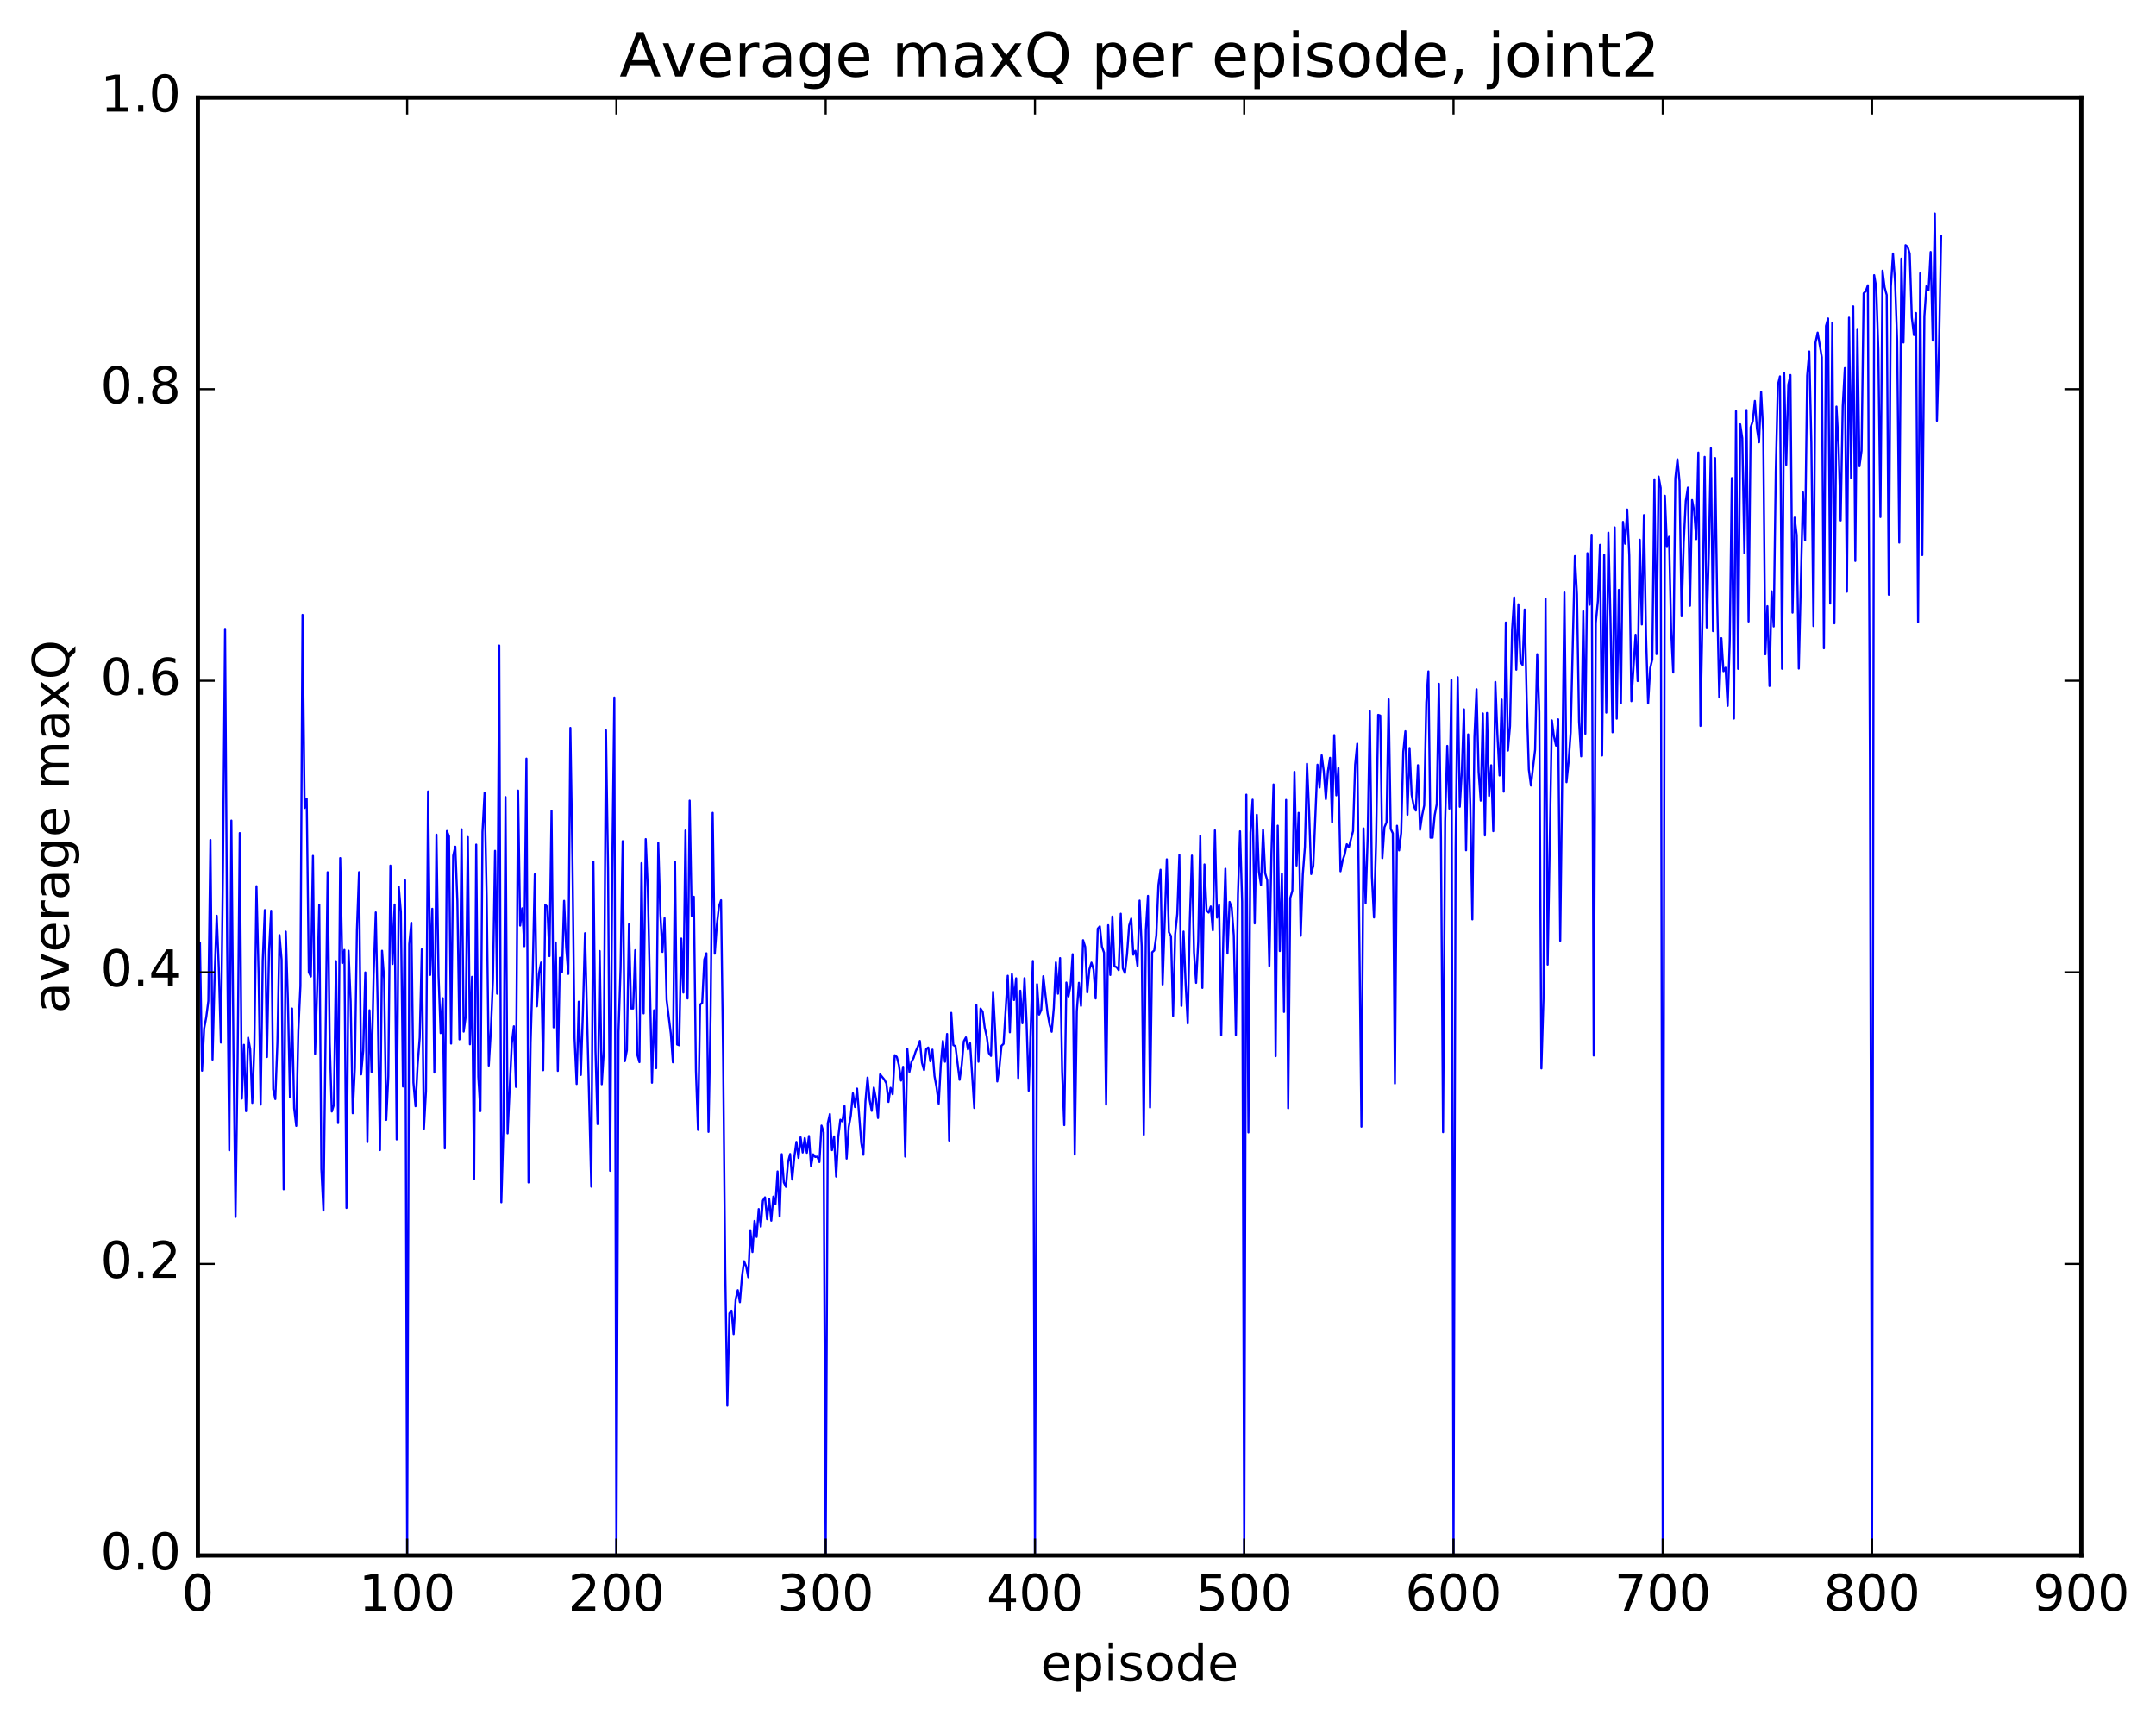 <?xml version="1.0" encoding="utf-8" standalone="no"?>
<!DOCTYPE svg PUBLIC "-//W3C//DTD SVG 1.1//EN"
  "http://www.w3.org/Graphics/SVG/1.1/DTD/svg11.dtd">
<!-- Created with matplotlib (http://matplotlib.org/) -->
<svg height="408pt" version="1.1" viewBox="0 0 511 408" width="511pt" xmlns="http://www.w3.org/2000/svg" xmlns:xlink="http://www.w3.org/1999/xlink">
 <defs>
  <style type="text/css">
*{stroke-linecap:butt;stroke-linejoin:round;stroke-miterlimit:100000;}
  </style>
 </defs>
 <g id="figure_1">
  <g id="patch_1">
   <path d="M 0 408.169 
L 511.95 408.169 
L 511.95 0 
L 0 0 
z
" style="fill:#ffffff;"/>
  </g>
  <g id="axes_1">
   <g id="patch_2">
    <path d="M 46.898 368.742 
L 493.298 368.742 
L 493.298 23.142 
L 46.898 23.142 
z
" style="fill:#ffffff;"/>
   </g>
   <g id="line2d_1">
    <path clip-path="url(#pada5690bc6)" d="M 47.394 223.585 
L 47.889 253.827 
L 48.386 243.823 
L 48.882 241.137 
L 49.377 237.293 
L 49.873 199.116 
L 50.37 251.193 
L 50.865 231.606 
L 51.361 217.09 
L 51.858 229.372 
L 52.353 247.159 
L 52.849 205.558 
L 53.346 149.09 
L 53.842 224.175 
L 54.337 272.696 
L 54.834 194.522 
L 55.33 248.955 
L 55.825 288.491 
L 56.322 250.885 
L 56.818 197.488 
L 57.313 260.441 
L 57.809 247.686 
L 58.306 263.414 
L 58.801 245.983 
L 59.297 248.68 
L 59.794 261.46 
L 60.289 247.75 
L 60.785 210.08 
L 61.282 230.642 
L 61.778 261.863 
L 62.273 227.624 
L 62.77 215.737 
L 63.266 250.582 
L 63.761 225.485 
L 64.257 215.903 
L 64.754 258.221 
L 65.249 260.552 
L 65.746 247.212 
L 66.242 221.682 
L 66.737 227.482 
L 67.234 281.93 
L 67.73 220.857 
L 68.225 236.747 
L 68.722 260.111 
L 69.218 239.083 
L 69.713 262.692 
L 70.21 266.911 
L 70.706 244.432 
L 71.201 233.745 
L 71.698 145.76 
L 72.194 191.552 
L 72.689 189.317 
L 73.186 230.467 
L 73.681 231.489 
L 74.177 202.896 
L 74.674 249.826 
L 75.169 234.453 
L 75.665 214.457 
L 76.162 277.135 
L 76.657 286.965 
L 77.65 206.769 
L 78.145 247.222 
L 78.641 263.497 
L 79.138 261.895 
L 79.633 227.845 
L 80.129 266.233 
L 80.626 203.416 
L 81.121 228.31 
L 81.618 225.196 
L 82.114 286.355 
L 82.609 225.387 
L 83.106 237.431 
L 83.602 263.904 
L 84.097 253.139 
L 84.594 220.464 
L 85.09 206.756 
L 85.585 254.698 
L 86.082 249.084 
L 86.578 230.519 
L 87.073 270.737 
L 87.57 239.496 
L 88.066 254.12 
L 88.561 231.051 
L 89.058 216.297 
L 89.553 240.486 
L 90.049 272.646 
L 90.546 225.39 
L 91.041 232.058 
L 91.537 265.489 
L 92.034 255.146 
L 92.529 205.208 
L 93.025 228.529 
L 93.522 214.427 
L 94.017 270.116 
L 94.513 210.211 
L 95.01 216.197 
L 95.505 257.576 
L 96.001 208.678 
L 96.498 368.742 
L 96.993 223.824 
L 97.49 218.752 
L 97.986 256.617 
L 98.481 262.245 
L 98.978 252.481 
L 99.474 245.985 
L 99.969 225.049 
L 100.466 267.597 
L 100.962 258.644 
L 101.457 187.619 
L 101.954 231.113 
L 102.45 215.435 
L 102.945 254.262 
L 103.442 197.86 
L 103.938 231.355 
L 104.433 244.908 
L 104.93 236.634 
L 105.425 272.245 
L 105.921 196.994 
L 106.418 198.265 
L 106.913 247.397 
L 107.409 202.825 
L 107.906 200.714 
L 108.401 213.622 
L 108.897 246.399 
L 109.394 196.589 
L 109.889 244.563 
L 110.385 240.906 
L 110.882 198.44 
L 111.377 247.562 
L 111.874 231.565 
L 112.37 279.496 
L 112.865 200.216 
L 113.362 255.246 
L 113.858 263.403 
L 114.353 197.231 
L 114.85 187.931 
L 115.346 212.399 
L 115.841 252.616 
L 116.338 244.314 
L 116.834 232.188 
L 117.329 201.701 
L 117.826 235.559 
L 118.322 153.03 
L 118.817 285.012 
L 119.314 268.081 
L 119.809 188.952 
L 120.305 268.672 
L 121.297 247.435 
L 121.793 243.29 
L 122.29 257.669 
L 122.785 187.414 
L 123.281 219.417 
L 123.778 215.335 
L 124.273 224.315 
L 124.769 179.835 
L 125.266 280.31 
L 125.761 247.181 
L 126.257 230.409 
L 126.754 207.26 
L 127.249 238.566 
L 127.746 230.725 
L 128.242 228.176 
L 128.738 253.708 
L 129.233 214.502 
L 129.73 214.995 
L 130.226 226.66 
L 130.721 192.232 
L 131.218 243.551 
L 131.714 223.424 
L 132.209 253.871 
L 132.706 227.041 
L 133.202 230.459 
L 133.697 213.551 
L 134.194 224.618 
L 134.69 230.883 
L 135.185 172.553 
L 135.681 203.795 
L 136.178 246.116 
L 136.673 256.97 
L 137.169 237.461 
L 137.666 254.828 
L 138.161 239.745 
L 138.657 221.228 
L 140.145 281.319 
L 140.642 204.269 
L 141.137 249.1 
L 141.633 266.471 
L 142.13 225.455 
L 142.625 257.029 
L 143.121 249.092 
L 143.618 173.118 
L 144.113 205.853 
L 144.609 277.553 
L 145.106 206.238 
L 145.601 165.353 
L 146.097 368.742 
L 146.594 244.657 
L 147.089 229.448 
L 147.585 199.407 
L 148.082 251.566 
L 148.577 249.008 
L 149.073 219.094 
L 149.57 239.066 
L 150.065 239.084 
L 150.561 225.256 
L 151.058 250.046 
L 151.554 251.794 
L 152.049 204.603 
L 152.546 240.242 
L 153.042 198.913 
L 153.537 210.531 
L 154.53 256.671 
L 155.025 239.5 
L 155.522 253.227 
L 156.018 199.809 
L 156.513 216.611 
L 157.01 225.666 
L 157.506 217.661 
L 158.001 237.02 
L 158.994 245.046 
L 159.489 251.834 
L 159.986 204.234 
L 160.482 247.605 
L 160.977 247.794 
L 161.474 222.488 
L 161.97 235.299 
L 162.465 196.88 
L 162.962 236.707 
L 163.458 189.794 
L 163.953 217.129 
L 164.45 212.588 
L 164.946 253.847 
L 165.441 267.853 
L 165.938 238.137 
L 166.434 237.76 
L 166.929 227.483 
L 167.425 225.989 
L 167.922 268.322 
L 168.417 240.919 
L 168.913 192.692 
L 169.41 226.083 
L 169.905 219.25 
L 170.401 214.912 
L 170.898 213.409 
L 171.393 250.691 
L 171.889 301.029 
L 172.386 333.237 
L 172.881 311.347 
L 173.377 310.706 
L 173.874 316.257 
L 174.369 308.008 
L 174.865 305.852 
L 175.362 308.697 
L 175.857 302.65 
L 176.353 298.982 
L 176.85 300.219 
L 177.345 302.793 
L 177.841 291.631 
L 178.338 296.804 
L 178.833 289.434 
L 179.329 293.226 
L 179.826 286.621 
L 180.321 290.802 
L 180.817 284.631 
L 181.314 283.841 
L 181.81 289.026 
L 182.305 284.267 
L 182.802 289.378 
L 183.298 283.673 
L 183.793 285.417 
L 184.29 277.702 
L 184.786 288.392 
L 185.281 273.606 
L 185.778 280.285 
L 186.274 281.361 
L 186.769 275.496 
L 187.266 273.574 
L 187.762 279.624 
L 188.257 274.371 
L 188.754 270.701 
L 189.25 274.512 
L 189.745 269.596 
L 190.242 273.217 
L 190.738 269.8 
L 191.233 273.286 
L 191.73 269.306 
L 192.226 276.502 
L 192.721 273.648 
L 193.218 274.271 
L 193.714 274.199 
L 194.209 275.484 
L 194.706 266.834 
L 195.202 268.41 
L 195.697 368.742 
L 196.194 266.26 
L 196.69 264.09 
L 197.185 272.662 
L 197.681 269.4 
L 198.178 278.918 
L 198.673 269.551 
L 199.169 265.439 
L 199.666 265.83 
L 200.161 262.207 
L 200.657 274.663 
L 201.154 267.162 
L 201.649 264.479 
L 202.145 259.17 
L 202.642 262.438 
L 203.137 258.061 
L 204.13 270.906 
L 204.625 273.751 
L 205.121 261.053 
L 205.618 255.454 
L 206.113 260.725 
L 206.609 263.342 
L 207.106 257.823 
L 207.601 260.425 
L 208.097 265.036 
L 208.594 254.697 
L 209.585 255.901 
L 210.082 256.842 
L 210.577 261.228 
L 211.073 257.878 
L 211.57 259.399 
L 212.065 250.15 
L 212.561 250.56 
L 213.058 252.527 
L 213.554 256.17 
L 214.049 252.904 
L 214.546 274.18 
L 215.042 248.634 
L 215.537 254.102 
L 216.034 251.706 
L 216.53 250.8 
L 217.025 249.262 
L 217.522 248.166 
L 218.018 246.761 
L 218.513 251.911 
L 219.01 253.683 
L 219.506 248.719 
L 220.001 248.33 
L 220.498 251.588 
L 220.994 248.834 
L 221.489 255.113 
L 221.986 257.825 
L 222.482 261.655 
L 222.977 252.395 
L 223.474 246.768 
L 223.97 251.704 
L 224.465 245.113 
L 224.962 270.374 
L 225.458 240.109 
L 225.953 247.765 
L 226.45 247.998 
L 227.441 255.98 
L 227.938 252.464 
L 228.434 246.827 
L 228.929 245.929 
L 229.425 248.793 
L 229.922 247.303 
L 230.913 262.658 
L 231.41 238.264 
L 231.905 251.703 
L 232.401 239.092 
L 232.898 239.842 
L 233.393 243.662 
L 233.889 245.819 
L 234.386 249.679 
L 234.881 250.317 
L 235.377 235.106 
L 235.874 244.634 
L 236.369 256.37 
L 236.865 253.132 
L 237.362 247.918 
L 237.857 247.456 
L 238.85 231.312 
L 239.345 244.714 
L 239.841 230.916 
L 240.338 237.067 
L 240.833 231.909 
L 241.329 255.558 
L 241.826 234.866 
L 242.321 242.576 
L 242.817 231.884 
L 243.314 242.484 
L 243.81 258.573 
L 244.802 227.807 
L 245.298 368.742 
L 245.793 233.317 
L 246.29 240.528 
L 246.786 239.414 
L 247.281 231.424 
L 248.274 240.174 
L 248.769 242.914 
L 249.266 244.597 
L 249.762 238.966 
L 250.257 228.15 
L 250.754 235.567 
L 251.25 227.123 
L 251.745 254.011 
L 252.242 266.722 
L 252.738 232.922 
L 253.233 236.217 
L 253.73 233.666 
L 254.226 226.213 
L 254.721 273.699 
L 255.218 239.657 
L 255.714 232.982 
L 256.209 238.453 
L 256.705 222.874 
L 257.202 224.442 
L 257.697 235.257 
L 258.193 229.818 
L 258.69 228.197 
L 259.185 229.818 
L 259.682 236.701 
L 260.178 220.153 
L 260.673 219.6 
L 261.17 224.421 
L 261.666 225.835 
L 262.161 261.868 
L 262.658 219.318 
L 263.154 231.128 
L 263.649 217.255 
L 264.146 229.111 
L 264.642 229.253 
L 265.137 229.99 
L 265.634 216.6 
L 266.13 229.549 
L 266.625 230.653 
L 267.122 226.197 
L 267.618 219.396 
L 268.113 217.753 
L 268.61 226.314 
L 269.106 225.396 
L 269.601 228.988 
L 270.098 213.493 
L 270.594 224.34 
L 271.089 268.993 
L 271.586 220.43 
L 272.082 212.378 
L 272.577 262.543 
L 273.074 225.756 
L 273.57 225.311 
L 274.065 221.771 
L 274.562 209.788 
L 275.058 206.18 
L 275.553 233.384 
L 276.546 203.708 
L 277.041 220.987 
L 277.538 221.917 
L 278.034 240.844 
L 278.529 221.435 
L 279.026 216.666 
L 279.522 202.674 
L 280.017 238.456 
L 280.514 220.84 
L 281.01 233.312 
L 281.505 242.614 
L 282.002 218.311 
L 282.498 202.823 
L 282.993 225.781 
L 283.49 232.996 
L 283.986 223.284 
L 284.481 198.136 
L 284.978 234.194 
L 285.474 204.922 
L 285.969 215.801 
L 286.466 216.341 
L 286.962 214.888 
L 287.457 220.543 
L 287.954 196.841 
L 288.45 217.523 
L 288.945 214.573 
L 289.442 245.45 
L 289.938 222.443 
L 290.433 205.938 
L 290.93 226.047 
L 291.425 213.817 
L 291.921 215.131 
L 292.418 221.736 
L 292.913 245.373 
L 293.409 212.06 
L 293.906 197.069 
L 294.401 213.781 
L 294.897 368.742 
L 295.394 188.38 
L 295.889 268.453 
L 296.385 197.373 
L 296.882 189.574 
L 297.377 218.903 
L 297.873 193.149 
L 298.37 206.634 
L 298.865 209.835 
L 299.361 196.694 
L 299.858 207.002 
L 300.353 208.685 
L 300.849 228.991 
L 301.346 202.136 
L 301.841 185.959 
L 302.337 250.37 
L 302.834 195.733 
L 303.329 225.456 
L 303.825 207.136 
L 304.322 239.893 
L 304.817 189.627 
L 305.313 262.731 
L 305.81 212.869 
L 306.305 211.132 
L 306.801 182.984 
L 307.298 205.182 
L 307.793 192.7 
L 308.289 221.83 
L 308.786 207.272 
L 309.281 200.769 
L 309.777 181.058 
L 310.274 192.417 
L 310.769 207.207 
L 311.265 205.253 
L 312.257 181.283 
L 312.753 186.676 
L 313.25 179.052 
L 313.745 182.843 
L 314.241 189.44 
L 314.738 182.786 
L 315.233 179.649 
L 315.729 194.963 
L 316.226 174.271 
L 316.721 188.551 
L 317.217 182.087 
L 317.714 206.545 
L 318.209 204.014 
L 318.705 202.575 
L 319.202 200.133 
L 319.697 200.878 
L 320.69 197.011 
L 321.185 181.286 
L 321.682 176.293 
L 322.673 267.096 
L 323.17 196.378 
L 323.666 214.119 
L 324.161 198.326 
L 324.658 168.599 
L 325.154 207.725 
L 325.649 217.495 
L 326.146 199.718 
L 326.642 169.469 
L 327.137 169.638 
L 327.634 203.428 
L 328.13 196.12 
L 328.625 194.928 
L 329.122 165.784 
L 329.618 196.512 
L 330.113 197.546 
L 330.61 256.848 
L 331.106 195.753 
L 331.601 201.6 
L 332.098 197.441 
L 332.594 178.214 
L 333.089 173.346 
L 333.586 193.14 
L 334.082 177.321 
L 334.577 188.373 
L 335.074 191.038 
L 335.57 192.148 
L 336.065 181.401 
L 336.562 196.715 
L 337.058 193.318 
L 337.553 190.929 
L 338.05 166.479 
L 338.546 159.159 
L 339.041 198.568 
L 339.538 198.572 
L 340.034 193.279 
L 340.529 190.612 
L 341.026 162.103 
L 341.522 198.735 
L 342.017 268.393 
L 342.514 194.725 
L 343.01 176.826 
L 343.505 191.7 
L 344.002 161.202 
L 344.498 368.742 
L 344.993 201.159 
L 345.49 160.543 
L 345.986 191.252 
L 346.481 182.611 
L 346.978 168.157 
L 347.474 201.568 
L 347.969 174.095 
L 348.466 190.526 
L 348.962 217.955 
L 349.457 174.706 
L 349.954 163.401 
L 350.45 182.984 
L 350.945 189.805 
L 351.442 169.14 
L 351.938 198.052 
L 352.433 169.02 
L 352.93 188.678 
L 353.425 181.413 
L 353.921 197.034 
L 354.418 161.668 
L 354.913 174.305 
L 355.409 183.837 
L 355.906 165.84 
L 356.401 187.672 
L 356.897 147.573 
L 357.394 177.927 
L 357.889 172.124 
L 358.385 149.245 
L 358.882 141.618 
L 359.377 158.76 
L 359.873 143.255 
L 360.37 156.957 
L 360.865 157.631 
L 361.361 144.504 
L 361.858 166.234 
L 362.353 182.427 
L 362.849 186.232 
L 363.841 177.722 
L 364.337 155.09 
L 364.834 168.849 
L 365.329 253.281 
L 365.825 236.782 
L 366.322 141.937 
L 366.817 228.679 
L 367.81 170.773 
L 368.305 174.598 
L 368.801 176.768 
L 369.298 170.525 
L 369.793 223.019 
L 370.786 140.455 
L 371.281 185.428 
L 371.777 180.608 
L 372.274 173.62 
L 373.265 131.831 
L 373.762 140.924 
L 374.257 171.11 
L 374.753 179.302 
L 375.25 144.903 
L 375.745 173.941 
L 376.241 131.148 
L 376.738 143.366 
L 377.233 126.768 
L 377.729 250.221 
L 378.226 147.637 
L 378.721 142.46 
L 379.217 129.154 
L 379.714 179.103 
L 380.209 131.555 
L 380.705 168.942 
L 381.202 126.279 
L 381.697 146.488 
L 382.193 173.601 
L 382.69 125.029 
L 383.185 170.365 
L 383.682 139.836 
L 384.178 166.705 
L 384.673 123.718 
L 385.17 128.896 
L 385.666 120.78 
L 386.161 131.684 
L 386.658 166.219 
L 387.649 150.472 
L 388.146 161.454 
L 388.642 127.954 
L 389.137 148.032 
L 389.634 122.109 
L 390.13 150.688 
L 390.625 166.765 
L 391.122 158.385 
L 391.618 156.283 
L 392.113 113.628 
L 392.61 155.058 
L 393.106 112.977 
L 393.601 115.678 
L 394.098 368.742 
L 394.594 117.524 
L 395.089 129.481 
L 395.586 127.246 
L 396.082 149.404 
L 396.577 159.425 
L 397.074 113.392 
L 397.57 108.882 
L 398.065 114.082 
L 398.562 146.103 
L 399.058 128.641 
L 399.553 118.727 
L 400.05 115.592 
L 400.546 143.606 
L 401.041 118.533 
L 401.538 121.211 
L 402.034 127.811 
L 402.529 107.285 
L 403.026 172.092 
L 403.522 145.376 
L 404.017 108.314 
L 404.514 148.745 
L 405.01 131.097 
L 405.505 106.266 
L 406.002 149.62 
L 406.498 108.594 
L 406.993 142.535 
L 407.49 165.332 
L 407.986 151.293 
L 408.481 159.118 
L 408.978 158.296 
L 409.474 167.332 
L 409.969 152.049 
L 410.466 113.338 
L 410.962 170.345 
L 411.457 97.453 
L 411.954 158.563 
L 412.45 100.579 
L 412.945 103.893 
L 413.442 131.149 
L 413.938 97.204 
L 414.433 147.329 
L 414.93 101.31 
L 415.425 99.853 
L 415.921 95.035 
L 416.418 101.645 
L 416.913 104.855 
L 417.409 92.888 
L 417.906 102.306 
L 418.401 155.109 
L 418.897 143.706 
L 419.394 162.628 
L 419.889 140.17 
L 420.385 148.513 
L 420.882 111.775 
L 421.377 91.298 
L 421.873 89.224 
L 422.37 158.536 
L 422.865 88.401 
L 423.361 110.209 
L 423.858 91.178 
L 424.353 88.904 
L 424.849 145.234 
L 425.346 122.715 
L 425.841 126.849 
L 426.337 158.493 
L 427.329 116.716 
L 427.825 128.106 
L 428.322 89.077 
L 428.817 83.321 
L 429.313 105.055 
L 429.81 148.418 
L 430.305 81.198 
L 430.801 78.853 
L 431.793 84.701 
L 432.289 153.683 
L 432.786 77.274 
L 433.281 75.5 
L 433.777 143.084 
L 434.274 76.481 
L 434.769 147.766 
L 435.265 96.386 
L 435.762 105.528 
L 436.257 123.39 
L 436.753 96.279 
L 437.25 87.254 
L 437.745 140.269 
L 438.241 75.309 
L 438.738 113.317 
L 439.233 72.625 
L 439.729 132.984 
L 440.226 77.989 
L 440.721 110.529 
L 441.217 106.855 
L 441.714 69.528 
L 442.209 69.063 
L 442.705 67.633 
L 443.202 180.36 
L 443.697 368.742 
L 444.193 65.232 
L 444.69 68.152 
L 445.185 82.933 
L 445.682 122.566 
L 446.178 64.172 
L 446.673 68.124 
L 447.17 69.935 
L 447.666 140.987 
L 448.161 67.905 
L 448.658 60.107 
L 449.154 66.826 
L 449.649 80.696 
L 450.146 128.632 
L 450.642 61.321 
L 451.137 81.198 
L 451.634 58.129 
L 452.13 58.511 
L 452.625 60.162 
L 453.122 75.271 
L 453.618 79.43 
L 454.113 74.203 
L 454.61 147.47 
L 455.106 64.782 
L 455.601 131.593 
L 456.098 74.995 
L 456.594 67.818 
L 457.089 68.84 
L 457.586 59.742 
L 458.082 80.731 
L 458.577 50.634 
L 459.074 99.747 
L 459.57 82.368 
L 460.065 56.021 
L 460.065 56.021 
" style="fill:none;stroke:#0000ff;stroke-linecap:square;stroke-width:0.5;"/>
   </g>
   <g id="patch_3">
    <path d="M 46.898 368.742 
L 46.898 23.142 
" style="fill:none;stroke:#000000;stroke-linecap:square;stroke-linejoin:miter;"/>
   </g>
   <g id="patch_4">
    <path d="M 493.298 368.742 
L 493.298 23.142 
" style="fill:none;stroke:#000000;stroke-linecap:square;stroke-linejoin:miter;"/>
   </g>
   <g id="patch_5">
    <path d="M 46.898 23.142 
L 493.298 23.142 
" style="fill:none;stroke:#000000;stroke-linecap:square;stroke-linejoin:miter;"/>
   </g>
   <g id="patch_6">
    <path d="M 46.898 368.742 
L 493.298 368.742 
" style="fill:none;stroke:#000000;stroke-linecap:square;stroke-linejoin:miter;"/>
   </g>
   <g id="matplotlib.axis_1">
    <g id="xtick_1">
     <g id="line2d_2">
      <defs>
       <path d="M 0 0 
L 0 -4 
" id="m74b07d595e" style="stroke:#000000;stroke-width:0.5;"/>
      </defs>
      <g>
       <use style="stroke:#000000;stroke-width:0.5;" x="46.898" xlink:href="#m74b07d595e" y="368.742"/>
      </g>
     </g>
     <g id="line2d_3">
      <defs>
       <path d="M 0 0 
L 0 4 
" id="mb988252b44" style="stroke:#000000;stroke-width:0.5;"/>
      </defs>
      <g>
       <use style="stroke:#000000;stroke-width:0.5;" x="46.898" xlink:href="#mb988252b44" y="23.142"/>
      </g>
     </g>
     <g id="text_1">
      <!-- 0 -->
      <defs>
       <path d="M 31.781 66.406 
Q 24.172 66.406 20.328 58.906 
Q 16.5 51.422 16.5 36.375 
Q 16.5 21.391 20.328 13.891 
Q 24.172 6.391 31.781 6.391 
Q 39.453 6.391 43.281 13.891 
Q 47.125 21.391 47.125 36.375 
Q 47.125 51.422 43.281 58.906 
Q 39.453 66.406 31.781 66.406 
M 31.781 74.219 
Q 44.047 74.219 50.516 64.516 
Q 56.984 54.828 56.984 36.375 
Q 56.984 17.969 50.516 8.266 
Q 44.047 -1.422 31.781 -1.422 
Q 19.531 -1.422 13.062 8.266 
Q 6.594 17.969 6.594 36.375 
Q 6.594 54.828 13.062 64.516 
Q 19.531 74.219 31.781 74.219 
" id="BitstreamVeraSans-Roman-30"/>
      </defs>
      <g transform="translate(43.08 381.86)scale(0.12 -0.12)">
       <use xlink:href="#BitstreamVeraSans-Roman-30"/>
      </g>
     </g>
    </g>
    <g id="xtick_2">
     <g id="line2d_4">
      <g>
       <use style="stroke:#000000;stroke-width:0.5;" x="96.498" xlink:href="#m74b07d595e" y="368.742"/>
      </g>
     </g>
     <g id="line2d_5">
      <g>
       <use style="stroke:#000000;stroke-width:0.5;" x="96.498" xlink:href="#mb988252b44" y="23.142"/>
      </g>
     </g>
     <g id="text_2">
      <!-- 100 -->
      <defs>
       <path d="M 12.406 8.297 
L 28.516 8.297 
L 28.516 63.922 
L 10.984 60.406 
L 10.984 69.391 
L 28.422 72.906 
L 38.281 72.906 
L 38.281 8.297 
L 54.391 8.297 
L 54.391 0 
L 12.406 0 
z
" id="BitstreamVeraSans-Roman-31"/>
      </defs>
      <g transform="translate(85.045 381.86)scale(0.12 -0.12)">
       <use xlink:href="#BitstreamVeraSans-Roman-31"/>
       <use x="63.623" xlink:href="#BitstreamVeraSans-Roman-30"/>
       <use x="127.246" xlink:href="#BitstreamVeraSans-Roman-30"/>
      </g>
     </g>
    </g>
    <g id="xtick_3">
     <g id="line2d_6">
      <g>
       <use style="stroke:#000000;stroke-width:0.5;" x="146.097" xlink:href="#m74b07d595e" y="368.742"/>
      </g>
     </g>
     <g id="line2d_7">
      <g>
       <use style="stroke:#000000;stroke-width:0.5;" x="146.097" xlink:href="#mb988252b44" y="23.142"/>
      </g>
     </g>
     <g id="text_3">
      <!-- 200 -->
      <defs>
       <path d="M 19.188 8.297 
L 53.609 8.297 
L 53.609 0 
L 7.328 0 
L 7.328 8.297 
Q 12.938 14.109 22.625 23.891 
Q 32.328 33.688 34.812 36.531 
Q 39.547 41.844 41.422 45.531 
Q 43.312 49.219 43.312 52.781 
Q 43.312 58.594 39.234 62.25 
Q 35.156 65.922 28.609 65.922 
Q 23.969 65.922 18.812 64.312 
Q 13.672 62.703 7.812 59.422 
L 7.812 69.391 
Q 13.766 71.781 18.938 73 
Q 24.125 74.219 28.422 74.219 
Q 39.75 74.219 46.484 68.547 
Q 53.219 62.891 53.219 53.422 
Q 53.219 48.922 51.531 44.891 
Q 49.859 40.875 45.406 35.406 
Q 44.188 33.984 37.641 27.219 
Q 31.109 20.453 19.188 8.297 
" id="BitstreamVeraSans-Roman-32"/>
      </defs>
      <g transform="translate(134.645 381.86)scale(0.12 -0.12)">
       <use xlink:href="#BitstreamVeraSans-Roman-32"/>
       <use x="63.623" xlink:href="#BitstreamVeraSans-Roman-30"/>
       <use x="127.246" xlink:href="#BitstreamVeraSans-Roman-30"/>
      </g>
     </g>
    </g>
    <g id="xtick_4">
     <g id="line2d_8">
      <g>
       <use style="stroke:#000000;stroke-width:0.5;" x="195.697" xlink:href="#m74b07d595e" y="368.742"/>
      </g>
     </g>
     <g id="line2d_9">
      <g>
       <use style="stroke:#000000;stroke-width:0.5;" x="195.697" xlink:href="#mb988252b44" y="23.142"/>
      </g>
     </g>
     <g id="text_4">
      <!-- 300 -->
      <defs>
       <path d="M 40.578 39.312 
Q 47.656 37.797 51.625 33 
Q 55.609 28.219 55.609 21.188 
Q 55.609 10.406 48.188 4.484 
Q 40.766 -1.422 27.094 -1.422 
Q 22.516 -1.422 17.656 -0.516 
Q 12.797 0.391 7.625 2.203 
L 7.625 11.719 
Q 11.719 9.328 16.594 8.109 
Q 21.484 6.891 26.812 6.891 
Q 36.078 6.891 40.938 10.547 
Q 45.797 14.203 45.797 21.188 
Q 45.797 27.641 41.281 31.266 
Q 36.766 34.906 28.719 34.906 
L 20.219 34.906 
L 20.219 43.016 
L 29.109 43.016 
Q 36.375 43.016 40.234 45.922 
Q 44.094 48.828 44.094 54.297 
Q 44.094 59.906 40.109 62.906 
Q 36.141 65.922 28.719 65.922 
Q 24.656 65.922 20.016 65.031 
Q 15.375 64.156 9.812 62.312 
L 9.812 71.094 
Q 15.438 72.656 20.344 73.438 
Q 25.25 74.219 29.594 74.219 
Q 40.828 74.219 47.359 69.109 
Q 53.906 64.016 53.906 55.328 
Q 53.906 49.266 50.438 45.094 
Q 46.969 40.922 40.578 39.312 
" id="BitstreamVeraSans-Roman-33"/>
      </defs>
      <g transform="translate(184.245 381.86)scale(0.12 -0.12)">
       <use xlink:href="#BitstreamVeraSans-Roman-33"/>
       <use x="63.623" xlink:href="#BitstreamVeraSans-Roman-30"/>
       <use x="127.246" xlink:href="#BitstreamVeraSans-Roman-30"/>
      </g>
     </g>
    </g>
    <g id="xtick_5">
     <g id="line2d_10">
      <g>
       <use style="stroke:#000000;stroke-width:0.5;" x="245.298" xlink:href="#m74b07d595e" y="368.742"/>
      </g>
     </g>
     <g id="line2d_11">
      <g>
       <use style="stroke:#000000;stroke-width:0.5;" x="245.298" xlink:href="#mb988252b44" y="23.142"/>
      </g>
     </g>
     <g id="text_5">
      <!-- 400 -->
      <defs>
       <path d="M 37.797 64.312 
L 12.891 25.391 
L 37.797 25.391 
z
M 35.203 72.906 
L 47.609 72.906 
L 47.609 25.391 
L 58.016 25.391 
L 58.016 17.188 
L 47.609 17.188 
L 47.609 0 
L 37.797 0 
L 37.797 17.188 
L 4.891 17.188 
L 4.891 26.703 
z
" id="BitstreamVeraSans-Roman-34"/>
      </defs>
      <g transform="translate(233.845 381.86)scale(0.12 -0.12)">
       <use xlink:href="#BitstreamVeraSans-Roman-34"/>
       <use x="63.623" xlink:href="#BitstreamVeraSans-Roman-30"/>
       <use x="127.246" xlink:href="#BitstreamVeraSans-Roman-30"/>
      </g>
     </g>
    </g>
    <g id="xtick_6">
     <g id="line2d_12">
      <g>
       <use style="stroke:#000000;stroke-width:0.5;" x="294.897" xlink:href="#m74b07d595e" y="368.742"/>
      </g>
     </g>
     <g id="line2d_13">
      <g>
       <use style="stroke:#000000;stroke-width:0.5;" x="294.897" xlink:href="#mb988252b44" y="23.142"/>
      </g>
     </g>
     <g id="text_6">
      <!-- 500 -->
      <defs>
       <path d="M 10.797 72.906 
L 49.516 72.906 
L 49.516 64.594 
L 19.828 64.594 
L 19.828 46.734 
Q 21.969 47.469 24.109 47.828 
Q 26.266 48.188 28.422 48.188 
Q 40.625 48.188 47.75 41.5 
Q 54.891 34.812 54.891 23.391 
Q 54.891 11.625 47.562 5.094 
Q 40.234 -1.422 26.906 -1.422 
Q 22.312 -1.422 17.547 -0.641 
Q 12.797 0.141 7.719 1.703 
L 7.719 11.625 
Q 12.109 9.234 16.797 8.062 
Q 21.484 6.891 26.703 6.891 
Q 35.156 6.891 40.078 11.328 
Q 45.016 15.766 45.016 23.391 
Q 45.016 31 40.078 35.438 
Q 35.156 39.891 26.703 39.891 
Q 22.75 39.891 18.812 39.016 
Q 14.891 38.141 10.797 36.281 
z
" id="BitstreamVeraSans-Roman-35"/>
      </defs>
      <g transform="translate(283.445 381.86)scale(0.12 -0.12)">
       <use xlink:href="#BitstreamVeraSans-Roman-35"/>
       <use x="63.623" xlink:href="#BitstreamVeraSans-Roman-30"/>
       <use x="127.246" xlink:href="#BitstreamVeraSans-Roman-30"/>
      </g>
     </g>
    </g>
    <g id="xtick_7">
     <g id="line2d_14">
      <g>
       <use style="stroke:#000000;stroke-width:0.5;" x="344.498" xlink:href="#m74b07d595e" y="368.742"/>
      </g>
     </g>
     <g id="line2d_15">
      <g>
       <use style="stroke:#000000;stroke-width:0.5;" x="344.498" xlink:href="#mb988252b44" y="23.142"/>
      </g>
     </g>
     <g id="text_7">
      <!-- 600 -->
      <defs>
       <path d="M 33.016 40.375 
Q 26.375 40.375 22.484 35.828 
Q 18.609 31.297 18.609 23.391 
Q 18.609 15.531 22.484 10.953 
Q 26.375 6.391 33.016 6.391 
Q 39.656 6.391 43.531 10.953 
Q 47.406 15.531 47.406 23.391 
Q 47.406 31.297 43.531 35.828 
Q 39.656 40.375 33.016 40.375 
M 52.594 71.297 
L 52.594 62.312 
Q 48.875 64.062 45.094 64.984 
Q 41.312 65.922 37.594 65.922 
Q 27.828 65.922 22.672 59.328 
Q 17.531 52.734 16.797 39.406 
Q 19.672 43.656 24.016 45.922 
Q 28.375 48.188 33.594 48.188 
Q 44.578 48.188 50.953 41.516 
Q 57.328 34.859 57.328 23.391 
Q 57.328 12.156 50.688 5.359 
Q 44.047 -1.422 33.016 -1.422 
Q 20.359 -1.422 13.672 8.266 
Q 6.984 17.969 6.984 36.375 
Q 6.984 53.656 15.188 63.938 
Q 23.391 74.219 37.203 74.219 
Q 40.922 74.219 44.703 73.484 
Q 48.484 72.75 52.594 71.297 
" id="BitstreamVeraSans-Roman-36"/>
      </defs>
      <g transform="translate(333.045 381.86)scale(0.12 -0.12)">
       <use xlink:href="#BitstreamVeraSans-Roman-36"/>
       <use x="63.623" xlink:href="#BitstreamVeraSans-Roman-30"/>
       <use x="127.246" xlink:href="#BitstreamVeraSans-Roman-30"/>
      </g>
     </g>
    </g>
    <g id="xtick_8">
     <g id="line2d_16">
      <g>
       <use style="stroke:#000000;stroke-width:0.5;" x="394.098" xlink:href="#m74b07d595e" y="368.742"/>
      </g>
     </g>
     <g id="line2d_17">
      <g>
       <use style="stroke:#000000;stroke-width:0.5;" x="394.098" xlink:href="#mb988252b44" y="23.142"/>
      </g>
     </g>
     <g id="text_8">
      <!-- 700 -->
      <defs>
       <path d="M 8.203 72.906 
L 55.078 72.906 
L 55.078 68.703 
L 28.609 0 
L 18.312 0 
L 43.219 64.594 
L 8.203 64.594 
z
" id="BitstreamVeraSans-Roman-37"/>
      </defs>
      <g transform="translate(382.645 381.86)scale(0.12 -0.12)">
       <use xlink:href="#BitstreamVeraSans-Roman-37"/>
       <use x="63.623" xlink:href="#BitstreamVeraSans-Roman-30"/>
       <use x="127.246" xlink:href="#BitstreamVeraSans-Roman-30"/>
      </g>
     </g>
    </g>
    <g id="xtick_9">
     <g id="line2d_18">
      <g>
       <use style="stroke:#000000;stroke-width:0.5;" x="443.697" xlink:href="#m74b07d595e" y="368.742"/>
      </g>
     </g>
     <g id="line2d_19">
      <g>
       <use style="stroke:#000000;stroke-width:0.5;" x="443.697" xlink:href="#mb988252b44" y="23.142"/>
      </g>
     </g>
     <g id="text_9">
      <!-- 800 -->
      <defs>
       <path d="M 31.781 34.625 
Q 24.75 34.625 20.719 30.859 
Q 16.703 27.094 16.703 20.516 
Q 16.703 13.922 20.719 10.156 
Q 24.75 6.391 31.781 6.391 
Q 38.812 6.391 42.859 10.172 
Q 46.922 13.969 46.922 20.516 
Q 46.922 27.094 42.891 30.859 
Q 38.875 34.625 31.781 34.625 
M 21.922 38.812 
Q 15.578 40.375 12.031 44.719 
Q 8.5 49.078 8.5 55.328 
Q 8.5 64.062 14.719 69.141 
Q 20.953 74.219 31.781 74.219 
Q 42.672 74.219 48.875 69.141 
Q 55.078 64.062 55.078 55.328 
Q 55.078 49.078 51.531 44.719 
Q 48 40.375 41.703 38.812 
Q 48.828 37.156 52.797 32.312 
Q 56.781 27.484 56.781 20.516 
Q 56.781 9.906 50.312 4.234 
Q 43.844 -1.422 31.781 -1.422 
Q 19.734 -1.422 13.25 4.234 
Q 6.781 9.906 6.781 20.516 
Q 6.781 27.484 10.781 32.312 
Q 14.797 37.156 21.922 38.812 
M 18.312 54.391 
Q 18.312 48.734 21.844 45.562 
Q 25.391 42.391 31.781 42.391 
Q 38.141 42.391 41.719 45.562 
Q 45.312 48.734 45.312 54.391 
Q 45.312 60.062 41.719 63.234 
Q 38.141 66.406 31.781 66.406 
Q 25.391 66.406 21.844 63.234 
Q 18.312 60.062 18.312 54.391 
" id="BitstreamVeraSans-Roman-38"/>
      </defs>
      <g transform="translate(432.245 381.86)scale(0.12 -0.12)">
       <use xlink:href="#BitstreamVeraSans-Roman-38"/>
       <use x="63.623" xlink:href="#BitstreamVeraSans-Roman-30"/>
       <use x="127.246" xlink:href="#BitstreamVeraSans-Roman-30"/>
      </g>
     </g>
    </g>
    <g id="xtick_10">
     <g id="line2d_20">
      <g>
       <use style="stroke:#000000;stroke-width:0.5;" x="493.298" xlink:href="#m74b07d595e" y="368.742"/>
      </g>
     </g>
     <g id="line2d_21">
      <g>
       <use style="stroke:#000000;stroke-width:0.5;" x="493.298" xlink:href="#mb988252b44" y="23.142"/>
      </g>
     </g>
     <g id="text_10">
      <!-- 900 -->
      <defs>
       <path d="M 10.984 1.516 
L 10.984 10.5 
Q 14.703 8.734 18.5 7.812 
Q 22.312 6.891 25.984 6.891 
Q 35.75 6.891 40.891 13.453 
Q 46.047 20.016 46.781 33.406 
Q 43.953 29.203 39.594 26.953 
Q 35.25 24.703 29.984 24.703 
Q 19.047 24.703 12.672 31.312 
Q 6.297 37.938 6.297 49.422 
Q 6.297 60.641 12.938 67.422 
Q 19.578 74.219 30.609 74.219 
Q 43.266 74.219 49.922 64.516 
Q 56.594 54.828 56.594 36.375 
Q 56.594 19.141 48.406 8.859 
Q 40.234 -1.422 26.422 -1.422 
Q 22.703 -1.422 18.891 -0.688 
Q 15.094 0.047 10.984 1.516 
M 30.609 32.422 
Q 37.25 32.422 41.125 36.953 
Q 45.016 41.5 45.016 49.422 
Q 45.016 57.281 41.125 61.844 
Q 37.25 66.406 30.609 66.406 
Q 23.969 66.406 20.094 61.844 
Q 16.219 57.281 16.219 49.422 
Q 16.219 41.5 20.094 36.953 
Q 23.969 32.422 30.609 32.422 
" id="BitstreamVeraSans-Roman-39"/>
      </defs>
      <g transform="translate(481.845 381.86)scale(0.12 -0.12)">
       <use xlink:href="#BitstreamVeraSans-Roman-39"/>
       <use x="63.623" xlink:href="#BitstreamVeraSans-Roman-30"/>
       <use x="127.246" xlink:href="#BitstreamVeraSans-Roman-30"/>
      </g>
     </g>
    </g>
    <g id="text_11">
     <!-- episode -->
     <defs>
      <path d="M 45.406 46.391 
L 45.406 75.984 
L 54.391 75.984 
L 54.391 0 
L 45.406 0 
L 45.406 8.203 
Q 42.578 3.328 38.25 0.953 
Q 33.938 -1.422 27.875 -1.422 
Q 17.969 -1.422 11.734 6.484 
Q 5.516 14.406 5.516 27.297 
Q 5.516 40.188 11.734 48.094 
Q 17.969 56 27.875 56 
Q 33.938 56 38.25 53.625 
Q 42.578 51.266 45.406 46.391 
M 14.797 27.297 
Q 14.797 17.391 18.875 11.75 
Q 22.953 6.109 30.078 6.109 
Q 37.203 6.109 41.297 11.75 
Q 45.406 17.391 45.406 27.297 
Q 45.406 37.203 41.297 42.844 
Q 37.203 48.484 30.078 48.484 
Q 22.953 48.484 18.875 42.844 
Q 14.797 37.203 14.797 27.297 
" id="BitstreamVeraSans-Roman-64"/>
      <path d="M 18.109 8.203 
L 18.109 -20.797 
L 9.078 -20.797 
L 9.078 54.688 
L 18.109 54.688 
L 18.109 46.391 
Q 20.953 51.266 25.266 53.625 
Q 29.594 56 35.594 56 
Q 45.562 56 51.781 48.094 
Q 58.016 40.188 58.016 27.297 
Q 58.016 14.406 51.781 6.484 
Q 45.562 -1.422 35.594 -1.422 
Q 29.594 -1.422 25.266 0.953 
Q 20.953 3.328 18.109 8.203 
M 48.688 27.297 
Q 48.688 37.203 44.609 42.844 
Q 40.531 48.484 33.406 48.484 
Q 26.266 48.484 22.188 42.844 
Q 18.109 37.203 18.109 27.297 
Q 18.109 17.391 22.188 11.75 
Q 26.266 6.109 33.406 6.109 
Q 40.531 6.109 44.609 11.75 
Q 48.688 17.391 48.688 27.297 
" id="BitstreamVeraSans-Roman-70"/>
      <path d="M 30.609 48.391 
Q 23.391 48.391 19.188 42.75 
Q 14.984 37.109 14.984 27.297 
Q 14.984 17.484 19.156 11.844 
Q 23.344 6.203 30.609 6.203 
Q 37.797 6.203 41.984 11.859 
Q 46.188 17.531 46.188 27.297 
Q 46.188 37.016 41.984 42.703 
Q 37.797 48.391 30.609 48.391 
M 30.609 56 
Q 42.328 56 49.016 48.375 
Q 55.719 40.766 55.719 27.297 
Q 55.719 13.875 49.016 6.219 
Q 42.328 -1.422 30.609 -1.422 
Q 18.844 -1.422 12.172 6.219 
Q 5.516 13.875 5.516 27.297 
Q 5.516 40.766 12.172 48.375 
Q 18.844 56 30.609 56 
" id="BitstreamVeraSans-Roman-6f"/>
      <path d="M 44.281 53.078 
L 44.281 44.578 
Q 40.484 46.531 36.375 47.5 
Q 32.281 48.484 27.875 48.484 
Q 21.188 48.484 17.844 46.438 
Q 14.5 44.391 14.5 40.281 
Q 14.5 37.156 16.891 35.375 
Q 19.281 33.594 26.516 31.984 
L 29.594 31.297 
Q 39.156 29.25 43.188 25.516 
Q 47.219 21.781 47.219 15.094 
Q 47.219 7.469 41.188 3.016 
Q 35.156 -1.422 24.609 -1.422 
Q 20.219 -1.422 15.453 -0.562 
Q 10.688 0.297 5.422 2 
L 5.422 11.281 
Q 10.406 8.688 15.234 7.391 
Q 20.062 6.109 24.812 6.109 
Q 31.156 6.109 34.562 8.281 
Q 37.984 10.453 37.984 14.406 
Q 37.984 18.062 35.516 20.016 
Q 33.062 21.969 24.703 23.781 
L 21.578 24.516 
Q 13.234 26.266 9.516 29.906 
Q 5.812 33.547 5.812 39.891 
Q 5.812 47.609 11.281 51.797 
Q 16.75 56 26.812 56 
Q 31.781 56 36.172 55.266 
Q 40.578 54.547 44.281 53.078 
" id="BitstreamVeraSans-Roman-73"/>
      <path d="M 56.203 29.594 
L 56.203 25.203 
L 14.891 25.203 
Q 15.484 15.922 20.484 11.062 
Q 25.484 6.203 34.422 6.203 
Q 39.594 6.203 44.453 7.469 
Q 49.312 8.734 54.109 11.281 
L 54.109 2.781 
Q 49.266 0.734 44.188 -0.344 
Q 39.109 -1.422 33.891 -1.422 
Q 20.797 -1.422 13.156 6.188 
Q 5.516 13.812 5.516 26.812 
Q 5.516 40.234 12.766 48.109 
Q 20.016 56 32.328 56 
Q 43.359 56 49.781 48.891 
Q 56.203 41.797 56.203 29.594 
M 47.219 32.234 
Q 47.125 39.594 43.094 43.984 
Q 39.062 48.391 32.422 48.391 
Q 24.906 48.391 20.391 44.141 
Q 15.875 39.891 15.188 32.172 
z
" id="BitstreamVeraSans-Roman-65"/>
      <path d="M 9.422 54.688 
L 18.406 54.688 
L 18.406 0 
L 9.422 0 
z
M 9.422 75.984 
L 18.406 75.984 
L 18.406 64.594 
L 9.422 64.594 
z
" id="BitstreamVeraSans-Roman-69"/>
     </defs>
     <g transform="translate(246.632 398.474)scale(0.12 -0.12)">
      <use xlink:href="#BitstreamVeraSans-Roman-65"/>
      <use x="61.523" xlink:href="#BitstreamVeraSans-Roman-70"/>
      <use x="125.0" xlink:href="#BitstreamVeraSans-Roman-69"/>
      <use x="152.783" xlink:href="#BitstreamVeraSans-Roman-73"/>
      <use x="204.883" xlink:href="#BitstreamVeraSans-Roman-6f"/>
      <use x="266.064" xlink:href="#BitstreamVeraSans-Roman-64"/>
      <use x="329.541" xlink:href="#BitstreamVeraSans-Roman-65"/>
     </g>
    </g>
   </g>
   <g id="matplotlib.axis_2">
    <g id="ytick_1">
     <g id="line2d_22">
      <defs>
       <path d="M 0 0 
L 4 0 
" id="mc8473e9460" style="stroke:#000000;stroke-width:0.5;"/>
      </defs>
      <g>
       <use style="stroke:#000000;stroke-width:0.5;" x="46.898" xlink:href="#mc8473e9460" y="368.742"/>
      </g>
     </g>
     <g id="line2d_23">
      <defs>
       <path d="M 0 0 
L -4 0 
" id="m27af145a13" style="stroke:#000000;stroke-width:0.5;"/>
      </defs>
      <g>
       <use style="stroke:#000000;stroke-width:0.5;" x="493.298" xlink:href="#m27af145a13" y="368.742"/>
      </g>
     </g>
     <g id="text_12">
      <!-- 0.0 -->
      <defs>
       <path d="M 10.688 12.406 
L 21 12.406 
L 21 0 
L 10.688 0 
z
" id="BitstreamVeraSans-Roman-2e"/>
      </defs>
      <g transform="translate(23.814 372.053)scale(0.12 -0.12)">
       <use xlink:href="#BitstreamVeraSans-Roman-30"/>
       <use x="63.623" xlink:href="#BitstreamVeraSans-Roman-2e"/>
       <use x="95.41" xlink:href="#BitstreamVeraSans-Roman-30"/>
      </g>
     </g>
    </g>
    <g id="ytick_2">
     <g id="line2d_24">
      <g>
       <use style="stroke:#000000;stroke-width:0.5;" x="46.898" xlink:href="#mc8473e9460" y="299.622"/>
      </g>
     </g>
     <g id="line2d_25">
      <g>
       <use style="stroke:#000000;stroke-width:0.5;" x="493.298" xlink:href="#m27af145a13" y="299.622"/>
      </g>
     </g>
     <g id="text_13">
      <!-- 0.2 -->
      <g transform="translate(23.814 302.933)scale(0.12 -0.12)">
       <use xlink:href="#BitstreamVeraSans-Roman-30"/>
       <use x="63.623" xlink:href="#BitstreamVeraSans-Roman-2e"/>
       <use x="95.41" xlink:href="#BitstreamVeraSans-Roman-32"/>
      </g>
     </g>
    </g>
    <g id="ytick_3">
     <g id="line2d_26">
      <g>
       <use style="stroke:#000000;stroke-width:0.5;" x="46.898" xlink:href="#mc8473e9460" y="230.502"/>
      </g>
     </g>
     <g id="line2d_27">
      <g>
       <use style="stroke:#000000;stroke-width:0.5;" x="493.298" xlink:href="#m27af145a13" y="230.502"/>
      </g>
     </g>
     <g id="text_14">
      <!-- 0.4 -->
      <g transform="translate(23.814 233.813)scale(0.12 -0.12)">
       <use xlink:href="#BitstreamVeraSans-Roman-30"/>
       <use x="63.623" xlink:href="#BitstreamVeraSans-Roman-2e"/>
       <use x="95.41" xlink:href="#BitstreamVeraSans-Roman-34"/>
      </g>
     </g>
    </g>
    <g id="ytick_4">
     <g id="line2d_28">
      <g>
       <use style="stroke:#000000;stroke-width:0.5;" x="46.898" xlink:href="#mc8473e9460" y="161.382"/>
      </g>
     </g>
     <g id="line2d_29">
      <g>
       <use style="stroke:#000000;stroke-width:0.5;" x="493.298" xlink:href="#m27af145a13" y="161.382"/>
      </g>
     </g>
     <g id="text_15">
      <!-- 0.6 -->
      <g transform="translate(23.814 164.693)scale(0.12 -0.12)">
       <use xlink:href="#BitstreamVeraSans-Roman-30"/>
       <use x="63.623" xlink:href="#BitstreamVeraSans-Roman-2e"/>
       <use x="95.41" xlink:href="#BitstreamVeraSans-Roman-36"/>
      </g>
     </g>
    </g>
    <g id="ytick_5">
     <g id="line2d_30">
      <g>
       <use style="stroke:#000000;stroke-width:0.5;" x="46.898" xlink:href="#mc8473e9460" y="92.262"/>
      </g>
     </g>
     <g id="line2d_31">
      <g>
       <use style="stroke:#000000;stroke-width:0.5;" x="493.298" xlink:href="#m27af145a13" y="92.262"/>
      </g>
     </g>
     <g id="text_16">
      <!-- 0.8 -->
      <g transform="translate(23.814 95.573)scale(0.12 -0.12)">
       <use xlink:href="#BitstreamVeraSans-Roman-30"/>
       <use x="63.623" xlink:href="#BitstreamVeraSans-Roman-2e"/>
       <use x="95.41" xlink:href="#BitstreamVeraSans-Roman-38"/>
      </g>
     </g>
    </g>
    <g id="ytick_6">
     <g id="line2d_32">
      <g>
       <use style="stroke:#000000;stroke-width:0.5;" x="46.898" xlink:href="#mc8473e9460" y="23.142"/>
      </g>
     </g>
     <g id="line2d_33">
      <g>
       <use style="stroke:#000000;stroke-width:0.5;" x="493.298" xlink:href="#m27af145a13" y="23.142"/>
      </g>
     </g>
     <g id="text_17">
      <!-- 1.0 -->
      <g transform="translate(23.814 26.453)scale(0.12 -0.12)">
       <use xlink:href="#BitstreamVeraSans-Roman-31"/>
       <use x="63.623" xlink:href="#BitstreamVeraSans-Roman-2e"/>
       <use x="95.41" xlink:href="#BitstreamVeraSans-Roman-30"/>
      </g>
     </g>
    </g>
    <g id="text_18">
     <!-- average maxQ -->
     <defs>
      <path d="M 2.984 54.688 
L 12.5 54.688 
L 29.594 8.797 
L 46.688 54.688 
L 56.203 54.688 
L 35.688 0 
L 23.484 0 
z
" id="BitstreamVeraSans-Roman-76"/>
      <path d="M 34.281 27.484 
Q 23.391 27.484 19.188 25 
Q 14.984 22.516 14.984 16.5 
Q 14.984 11.719 18.141 8.906 
Q 21.297 6.109 26.703 6.109 
Q 34.188 6.109 38.703 11.406 
Q 43.219 16.703 43.219 25.484 
L 43.219 27.484 
z
M 52.203 31.203 
L 52.203 0 
L 43.219 0 
L 43.219 8.297 
Q 40.141 3.328 35.547 0.953 
Q 30.953 -1.422 24.312 -1.422 
Q 15.922 -1.422 10.953 3.297 
Q 6 8.016 6 15.922 
Q 6 25.141 12.172 29.828 
Q 18.359 34.516 30.609 34.516 
L 43.219 34.516 
L 43.219 35.406 
Q 43.219 41.609 39.141 45 
Q 35.062 48.391 27.688 48.391 
Q 23 48.391 18.547 47.266 
Q 14.109 46.141 10.016 43.891 
L 10.016 52.203 
Q 14.938 54.109 19.578 55.047 
Q 24.219 56 28.609 56 
Q 40.484 56 46.344 49.844 
Q 52.203 43.703 52.203 31.203 
" id="BitstreamVeraSans-Roman-61"/>
      <path d="M 54.891 54.688 
L 35.109 28.078 
L 55.906 0 
L 45.312 0 
L 29.391 21.484 
L 13.484 0 
L 2.875 0 
L 24.125 28.609 
L 4.688 54.688 
L 15.281 54.688 
L 29.781 35.203 
L 44.281 54.688 
z
" id="BitstreamVeraSans-Roman-78"/>
      <path d="M 39.406 66.219 
Q 28.656 66.219 22.328 58.203 
Q 16.016 50.203 16.016 36.375 
Q 16.016 22.609 22.328 14.594 
Q 28.656 6.594 39.406 6.594 
Q 50.141 6.594 56.422 14.594 
Q 62.703 22.609 62.703 36.375 
Q 62.703 50.203 56.422 58.203 
Q 50.141 66.219 39.406 66.219 
M 53.219 1.312 
L 66.219 -12.891 
L 54.297 -12.891 
L 43.5 -1.219 
Q 41.891 -1.312 41.031 -1.359 
Q 40.188 -1.422 39.406 -1.422 
Q 24.031 -1.422 14.812 8.859 
Q 5.609 19.141 5.609 36.375 
Q 5.609 53.656 14.812 63.938 
Q 24.031 74.219 39.406 74.219 
Q 54.734 74.219 63.906 63.938 
Q 73.094 53.656 73.094 36.375 
Q 73.094 23.688 67.984 14.641 
Q 62.891 5.609 53.219 1.312 
" id="BitstreamVeraSans-Roman-51"/>
      <path d="M 52 44.188 
Q 55.375 50.25 60.062 53.125 
Q 64.75 56 71.094 56 
Q 79.641 56 84.281 50.016 
Q 88.922 44.047 88.922 33.016 
L 88.922 0 
L 79.891 0 
L 79.891 32.719 
Q 79.891 40.578 77.094 44.375 
Q 74.312 48.188 68.609 48.188 
Q 61.625 48.188 57.562 43.547 
Q 53.516 38.922 53.516 30.906 
L 53.516 0 
L 44.484 0 
L 44.484 32.719 
Q 44.484 40.625 41.703 44.406 
Q 38.922 48.188 33.109 48.188 
Q 26.219 48.188 22.156 43.531 
Q 18.109 38.875 18.109 30.906 
L 18.109 0 
L 9.078 0 
L 9.078 54.688 
L 18.109 54.688 
L 18.109 46.188 
Q 21.188 51.219 25.484 53.609 
Q 29.781 56 35.688 56 
Q 41.656 56 45.828 52.969 
Q 50 49.953 52 44.188 
" id="BitstreamVeraSans-Roman-6d"/>
      <path d="M 45.406 27.984 
Q 45.406 37.75 41.375 43.109 
Q 37.359 48.484 30.078 48.484 
Q 22.859 48.484 18.828 43.109 
Q 14.797 37.75 14.797 27.984 
Q 14.797 18.266 18.828 12.891 
Q 22.859 7.516 30.078 7.516 
Q 37.359 7.516 41.375 12.891 
Q 45.406 18.266 45.406 27.984 
M 54.391 6.781 
Q 54.391 -7.172 48.188 -13.984 
Q 42 -20.797 29.203 -20.797 
Q 24.469 -20.797 20.266 -20.094 
Q 16.062 -19.391 12.109 -17.922 
L 12.109 -9.188 
Q 16.062 -11.328 19.922 -12.344 
Q 23.781 -13.375 27.781 -13.375 
Q 36.625 -13.375 41.016 -8.766 
Q 45.406 -4.156 45.406 5.172 
L 45.406 9.625 
Q 42.625 4.781 38.281 2.391 
Q 33.938 0 27.875 0 
Q 17.828 0 11.672 7.656 
Q 5.516 15.328 5.516 27.984 
Q 5.516 40.672 11.672 48.328 
Q 17.828 56 27.875 56 
Q 33.938 56 38.281 53.609 
Q 42.625 51.219 45.406 46.391 
L 45.406 54.688 
L 54.391 54.688 
z
" id="BitstreamVeraSans-Roman-67"/>
      <path d="M 41.109 46.297 
Q 39.594 47.172 37.812 47.578 
Q 36.031 48 33.891 48 
Q 26.266 48 22.188 43.047 
Q 18.109 38.094 18.109 28.812 
L 18.109 0 
L 9.078 0 
L 9.078 54.688 
L 18.109 54.688 
L 18.109 46.188 
Q 20.953 51.172 25.484 53.578 
Q 30.031 56 36.531 56 
Q 37.453 56 38.578 55.875 
Q 39.703 55.766 41.062 55.516 
z
" id="BitstreamVeraSans-Roman-72"/>
      <path id="BitstreamVeraSans-Roman-20"/>
     </defs>
     <g transform="translate(16.318 240.209)rotate(-90.0)scale(0.12 -0.12)">
      <use xlink:href="#BitstreamVeraSans-Roman-61"/>
      <use x="61.279" xlink:href="#BitstreamVeraSans-Roman-76"/>
      <use x="120.459" xlink:href="#BitstreamVeraSans-Roman-65"/>
      <use x="181.982" xlink:href="#BitstreamVeraSans-Roman-72"/>
      <use x="223.096" xlink:href="#BitstreamVeraSans-Roman-61"/>
      <use x="284.375" xlink:href="#BitstreamVeraSans-Roman-67"/>
      <use x="347.852" xlink:href="#BitstreamVeraSans-Roman-65"/>
      <use x="409.375" xlink:href="#BitstreamVeraSans-Roman-20"/>
      <use x="441.162" xlink:href="#BitstreamVeraSans-Roman-6d"/>
      <use x="538.574" xlink:href="#BitstreamVeraSans-Roman-61"/>
      <use x="599.854" xlink:href="#BitstreamVeraSans-Roman-78"/>
      <use x="659.033" xlink:href="#BitstreamVeraSans-Roman-51"/>
     </g>
    </g>
   </g>
   <g id="text_19">
    <!-- Average maxQ per episode, joint2 -->
    <defs>
     <path d="M 34.188 63.188 
L 20.797 26.906 
L 47.609 26.906 
z
M 28.609 72.906 
L 39.797 72.906 
L 67.578 0 
L 57.328 0 
L 50.688 18.703 
L 17.828 18.703 
L 11.188 0 
L 0.781 0 
z
" id="BitstreamVeraSans-Roman-41"/>
     <path d="M 9.422 54.688 
L 18.406 54.688 
L 18.406 -0.984 
Q 18.406 -11.422 14.422 -16.109 
Q 10.453 -20.797 1.609 -20.797 
L -1.812 -20.797 
L -1.812 -13.188 
L 0.594 -13.188 
Q 5.719 -13.188 7.562 -10.812 
Q 9.422 -8.453 9.422 -0.984 
z
M 9.422 75.984 
L 18.406 75.984 
L 18.406 64.594 
L 9.422 64.594 
z
" id="BitstreamVeraSans-Roman-6a"/>
     <path d="M 18.312 70.219 
L 18.312 54.688 
L 36.812 54.688 
L 36.812 47.703 
L 18.312 47.703 
L 18.312 18.016 
Q 18.312 11.328 20.141 9.422 
Q 21.969 7.516 27.594 7.516 
L 36.812 7.516 
L 36.812 0 
L 27.594 0 
Q 17.188 0 13.234 3.875 
Q 9.281 7.766 9.281 18.016 
L 9.281 47.703 
L 2.688 47.703 
L 2.688 54.688 
L 9.281 54.688 
L 9.281 70.219 
z
" id="BitstreamVeraSans-Roman-74"/>
     <path d="M 11.719 12.406 
L 22.016 12.406 
L 22.016 4 
L 14.016 -11.625 
L 7.719 -11.625 
L 11.719 4 
z
" id="BitstreamVeraSans-Roman-2c"/>
     <path d="M 54.891 33.016 
L 54.891 0 
L 45.906 0 
L 45.906 32.719 
Q 45.906 40.484 42.875 44.328 
Q 39.844 48.188 33.797 48.188 
Q 26.516 48.188 22.312 43.547 
Q 18.109 38.922 18.109 30.906 
L 18.109 0 
L 9.078 0 
L 9.078 54.688 
L 18.109 54.688 
L 18.109 46.188 
Q 21.344 51.125 25.703 53.562 
Q 30.078 56 35.797 56 
Q 45.219 56 50.047 50.172 
Q 54.891 44.344 54.891 33.016 
" id="BitstreamVeraSans-Roman-6e"/>
    </defs>
    <g transform="translate(146.825 18.142)scale(0.144 -0.144)">
     <use xlink:href="#BitstreamVeraSans-Roman-41"/>
     <use x="68.33" xlink:href="#BitstreamVeraSans-Roman-76"/>
     <use x="127.51" xlink:href="#BitstreamVeraSans-Roman-65"/>
     <use x="189.033" xlink:href="#BitstreamVeraSans-Roman-72"/>
     <use x="230.146" xlink:href="#BitstreamVeraSans-Roman-61"/>
     <use x="291.426" xlink:href="#BitstreamVeraSans-Roman-67"/>
     <use x="354.902" xlink:href="#BitstreamVeraSans-Roman-65"/>
     <use x="416.426" xlink:href="#BitstreamVeraSans-Roman-20"/>
     <use x="448.213" xlink:href="#BitstreamVeraSans-Roman-6d"/>
     <use x="545.625" xlink:href="#BitstreamVeraSans-Roman-61"/>
     <use x="606.904" xlink:href="#BitstreamVeraSans-Roman-78"/>
     <use x="666.084" xlink:href="#BitstreamVeraSans-Roman-51"/>
     <use x="744.795" xlink:href="#BitstreamVeraSans-Roman-20"/>
     <use x="776.582" xlink:href="#BitstreamVeraSans-Roman-70"/>
     <use x="840.059" xlink:href="#BitstreamVeraSans-Roman-65"/>
     <use x="901.582" xlink:href="#BitstreamVeraSans-Roman-72"/>
     <use x="942.695" xlink:href="#BitstreamVeraSans-Roman-20"/>
     <use x="974.482" xlink:href="#BitstreamVeraSans-Roman-65"/>
     <use x="1036.006" xlink:href="#BitstreamVeraSans-Roman-70"/>
     <use x="1099.482" xlink:href="#BitstreamVeraSans-Roman-69"/>
     <use x="1127.266" xlink:href="#BitstreamVeraSans-Roman-73"/>
     <use x="1179.365" xlink:href="#BitstreamVeraSans-Roman-6f"/>
     <use x="1240.547" xlink:href="#BitstreamVeraSans-Roman-64"/>
     <use x="1304.023" xlink:href="#BitstreamVeraSans-Roman-65"/>
     <use x="1365.547" xlink:href="#BitstreamVeraSans-Roman-2c"/>
     <use x="1397.334" xlink:href="#BitstreamVeraSans-Roman-20"/>
     <use x="1429.121" xlink:href="#BitstreamVeraSans-Roman-6a"/>
     <use x="1456.904" xlink:href="#BitstreamVeraSans-Roman-6f"/>
     <use x="1518.086" xlink:href="#BitstreamVeraSans-Roman-69"/>
     <use x="1545.869" xlink:href="#BitstreamVeraSans-Roman-6e"/>
     <use x="1609.248" xlink:href="#BitstreamVeraSans-Roman-74"/>
     <use x="1648.457" xlink:href="#BitstreamVeraSans-Roman-32"/>
    </g>
   </g>
  </g>
 </g>
 <defs>
  <clipPath id="pada5690bc6">
   <rect height="345.6" width="446.4" x="46.898" y="23.142"/>
  </clipPath>
 </defs>
</svg>
